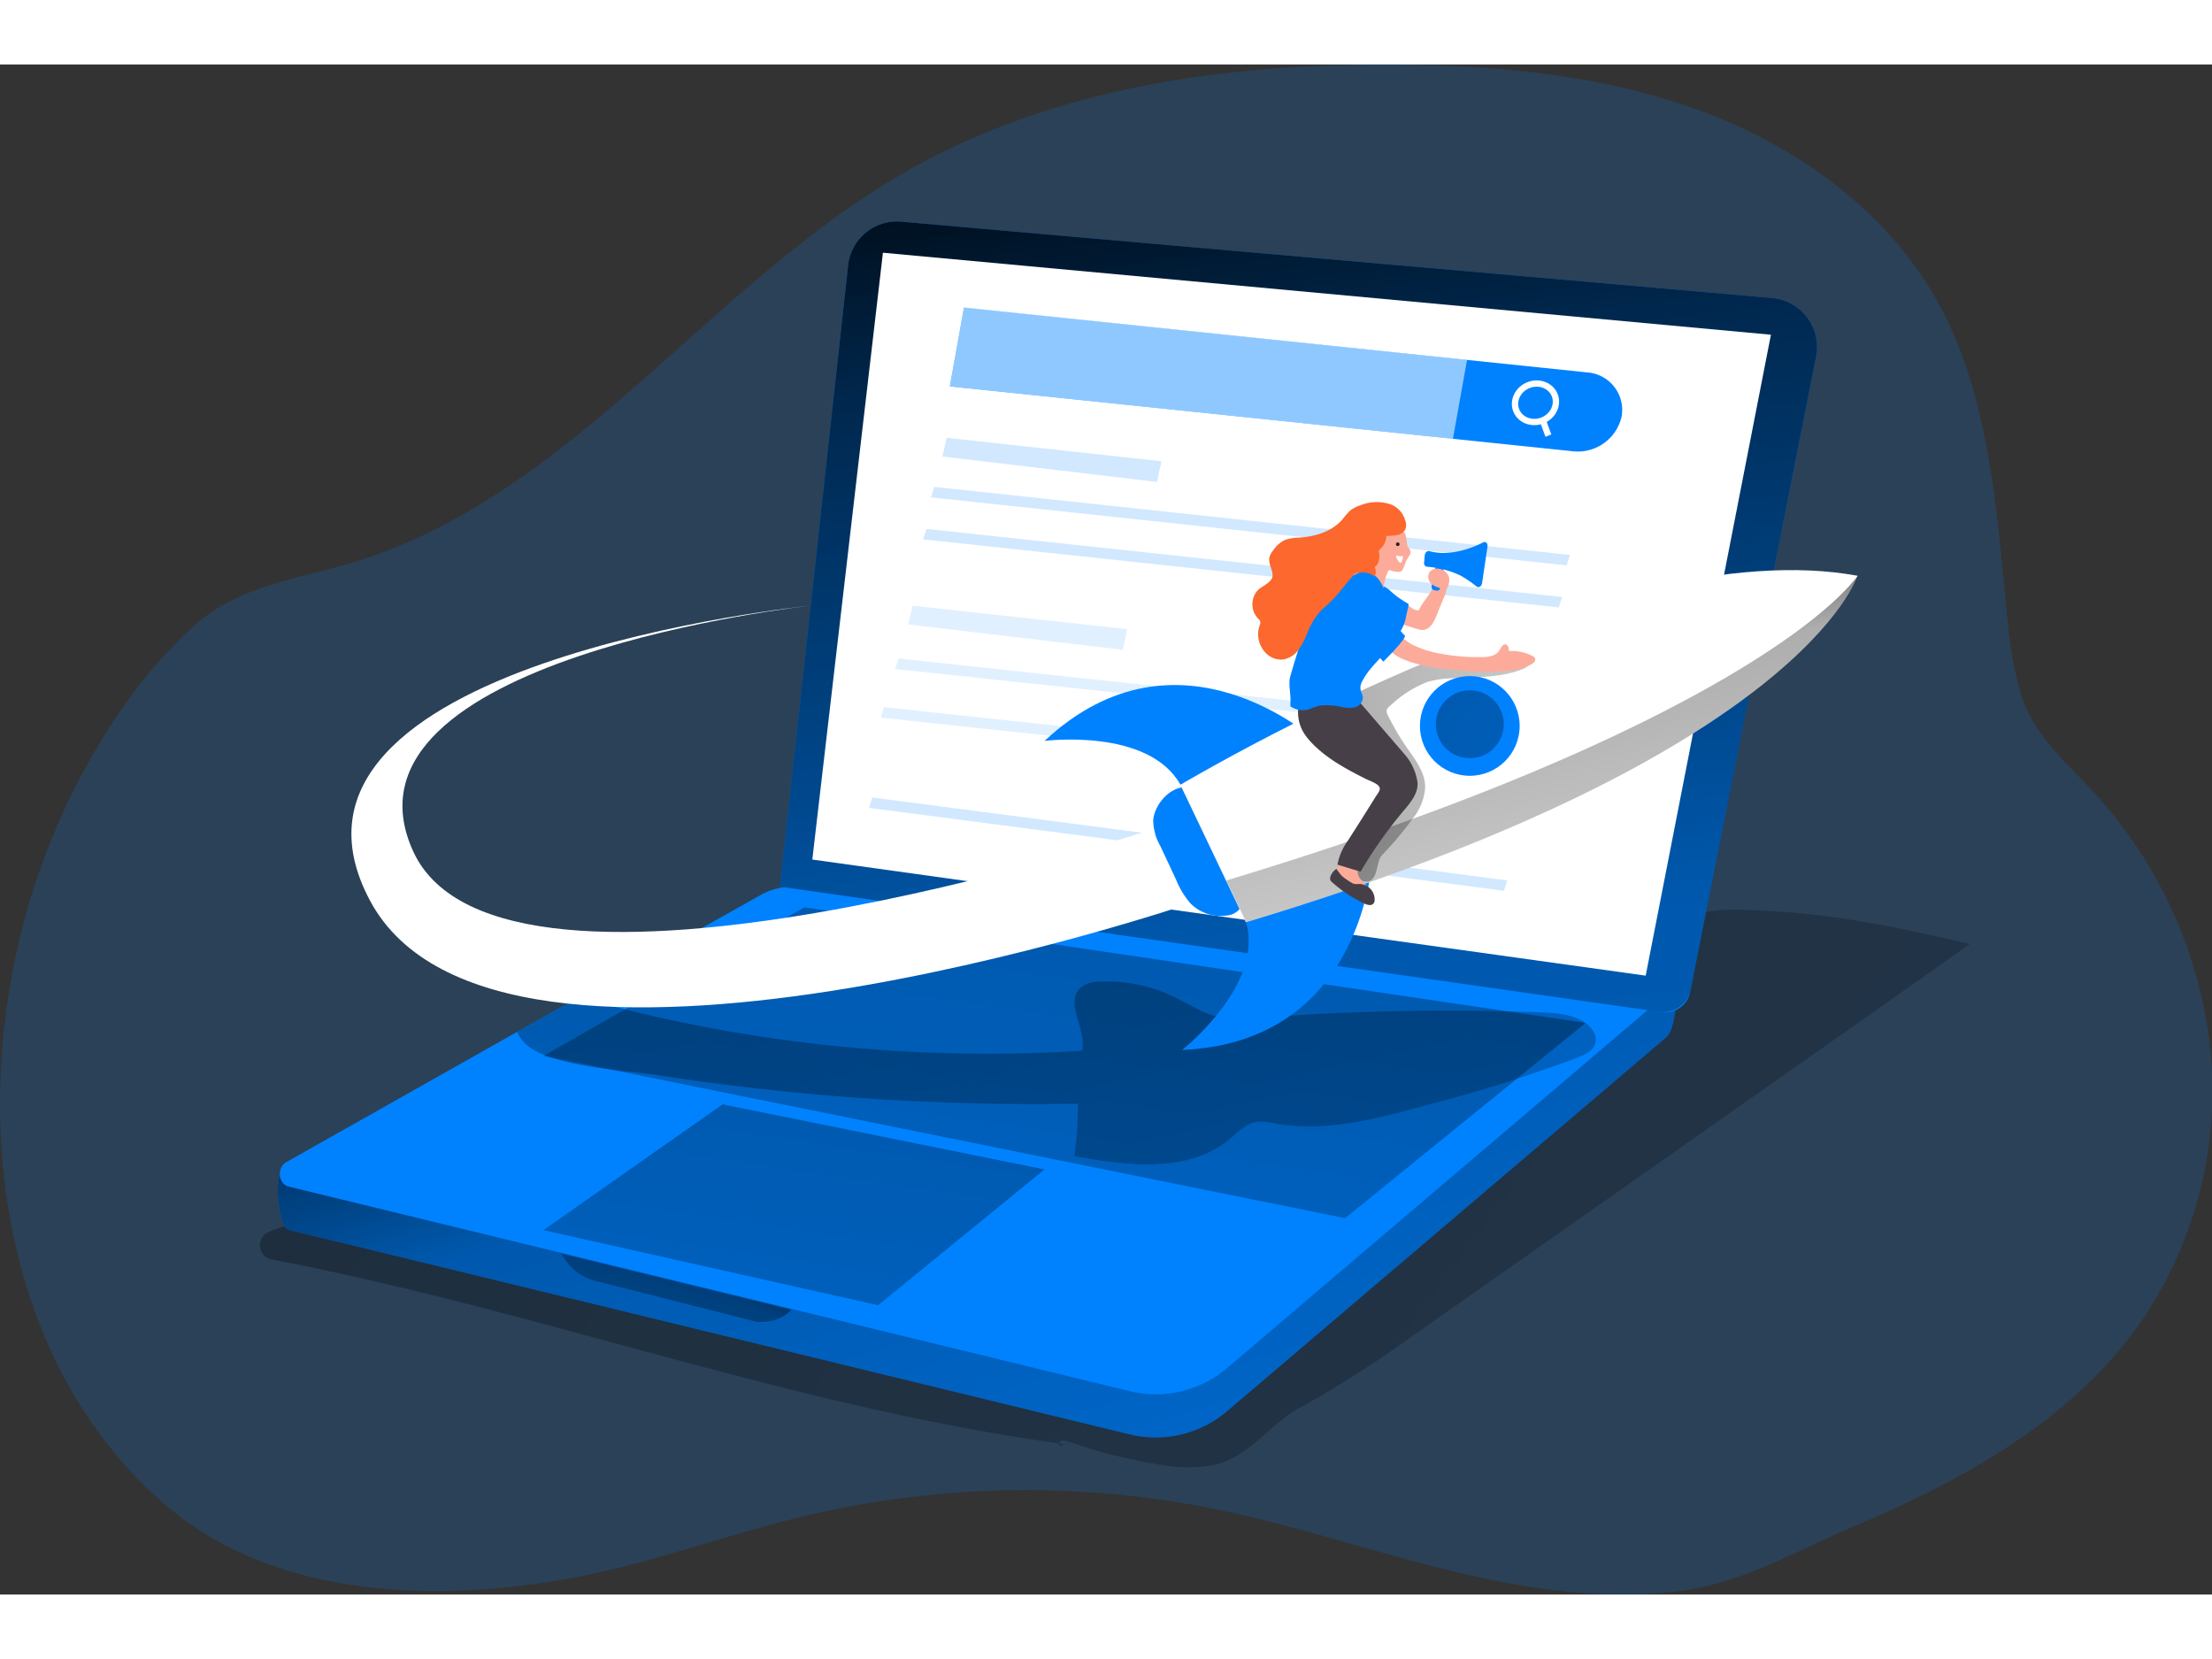 <svg id="Layer_1" data-name="Layer 1" xmlns="http://www.w3.org/2000/svg" xmlns:xlink="http://www.w3.org/1999/xlink" viewBox="0 0 364.7 252.27" width="216" height="162" class="illustration styles_illustrationTablet__1DWOa"><rect x="0" y="0" width="364.7" height="252.27" fill="#333333" stroke="none"/><defs><linearGradient id="linear-gradient" x1="-82.33" y1="-5.84" x2="668.51" y2="555.72" gradientUnits="userSpaceOnUse"><stop offset="0.01"></stop><stop offset="0.08" stop-opacity="0.69"></stop><stop offset="0.21" stop-opacity="0.32"></stop><stop offset="1" stop-opacity="0"></stop></linearGradient><linearGradient id="linear-gradient-2" x1="169.29" y1="158.63" x2="247.42" y2="406.75" xlink:href="#linear-gradient"></linearGradient><linearGradient id="linear-gradient-3" x1="188.89" y1="70.29" x2="141.12" y2="393.21" xlink:href="#linear-gradient"></linearGradient><linearGradient id="linear-gradient-4" x1="181.1" y1="118.92" x2="238.34" y2="383.44" xlink:href="#linear-gradient"></linearGradient><linearGradient id="linear-gradient-5" x1="141.52" y1="115.44" x2="104.71" y2="364.26" xlink:href="#linear-gradient"></linearGradient><linearGradient id="linear-gradient-6" x1="140.64" y1="230.56" x2="121.06" y2="280.93" xlink:href="#linear-gradient"></linearGradient><linearGradient id="linear-gradient-7" x1="227.27" y1="31.41" x2="311.18" y2="764.24" xlink:href="#linear-gradient"></linearGradient><linearGradient id="linear-gradient-8" x1="270.38" y1="119.43" x2="294.31" y2="236.55" xlink:href="#linear-gradient"></linearGradient><linearGradient id="linear-gradient-9" x1="215.42" y1="160.73" x2="348.7" y2="150.41" xlink:href="#linear-gradient"></linearGradient><linearGradient id="linear-gradient-10" x1="208.92" y1="79.5" x2="330.56" y2="186.12" xlink:href="#linear-gradient"></linearGradient></defs><title>8</title><path d="M182.65,54.48c-2.85,1.32-5.65,2.75-8.4,4.32C142.1,77.1,119.6,111.45,84.4,122.86c-9.53,3.09-19.76,3.94-27.46,10.7a82.36,82.36,0,0,0-14.37,17.26,113.52,113.52,0,0,0-16.4,43.54c-4.81,30,1.92,63.78,25.79,84.33,17.94,15.46,44.64,16.24,67.11,12.06,12.89-2.39,25.24-7.05,38-10.12a157.66,157.66,0,0,1,68-1.21c14.83,3,29.16,8.17,44,11.34,10.66,2.29,21.76,3.56,32.64,2.15,10.44-1.35,18.49-6.33,28-10.35,18.09-7.67,36.4-17.45,47.93-33.94a67.52,67.52,0,0,0,11.59-44.14A74.43,74.43,0,0,0,371,162.42c-4.59-5.28-10.59-9.94-12.83-16.66s-2.59-14.56-3.29-21.45c-1.52-15.11-3.34-30.65-10.7-43.93C336,65.62,321.51,55.05,305.7,49.1s-32.9-7.65-49.79-7.85C230.9,41,205.23,44,182.65,54.48Z" transform="translate(-24.71 -41.23)" fill="#0082ff" opacity="0.18" style="isolation: isolate;"></path><path d="M349.48,186.25l-17,12L257,251.28a182.54,182.54,0,0,1-18.08,11.48c-5.09,2.75-8,8-14.16,9.4a24.51,24.51,0,0,1-9.23-.16,86.43,86.43,0,0,1-14.61-3.71c-.58-.2-1.41-.32-1.67.24s1.14.5.65.12c-44.25-6-86.53-22-130.38-30.4a2.39,2.39,0,0,1-.45-4.57c3.53-1.44,7.38-2,11.27-2.76,7-1.29,13.9-2.55,20.88-3.69a351,351,0,0,1,42.53-4.72c23.68-1,47.58,1.53,71-2.14C237,216.89,257.94,208,278.64,199.1c5-2.14,10.09-4.36,14-8.12,3.07-2.95,5.53-6.84,9.44-8.78,4.06-2,9-1.65,13.36-1.45C326.94,181.26,338.3,183.6,349.48,186.25Z" transform="translate(-24.71 -41.23)" fill="url(#linear-gradient)"></path><path d="M71.44,223.36l98.84-43a11.86,11.86,0,0,1,6.93-1.15L299.46,189.6c2.34.33,1.92,10.39,0,12l-72.2,61.46a18.15,18.15,0,0,1-16.17,4.06L72.31,233.37C70.54,232.94,69.78,224.18,71.44,223.36Z" transform="translate(-24.71 -41.23)" fill="#0082ff"></path><path d="M71.44,223.36l98.84-43a11.86,11.86,0,0,1,6.93-1.15L299.46,189.6c2.34.33,1.92,10.39,0,12l-72.2,61.46a18.15,18.15,0,0,1-16.17,4.06L72.31,233.37C70.54,232.94,69.78,224.18,71.44,223.36Z" transform="translate(-24.71 -41.23)" fill="url(#linear-gradient-2)"></path><path d="M299.49,194.47l-72.2,61.46A18.13,18.13,0,0,1,211.12,260L72.31,226.24c-1.77-.43-2-3.23-.35-4.06L110,200.71l10-5.62L150.41,178a11.85,11.85,0,0,1,6.93-1.15l140.92,12.26C300.6,189.39,301.38,192.86,299.49,194.47Z" transform="translate(-24.71 -41.23)" fill="#0082ff"></path><polygon points="132.62 138.97 261.43 158.02 221.78 190.22 89.59 163.47 132.62 138.97" fill="url(#linear-gradient-3)"></polygon><path d="M287.7,202.73c-.38,1.15-1.63,1.74-2.76,2.19a244.67,244.67,0,0,1-25.16,7.92c-8.09,2.23-16.53,4.48-24.79,3a9.27,9.27,0,0,0-3.18-.26c-1.76.32-3.06,1.75-4.43,2.88-6.83,5.62-16.81,4.34-25.51,2.76a65.89,65.89,0,0,0,.56-8.65,405.51,405.51,0,0,1-69.53-4.74c-5-.77-18.51-1.38-21.92-5.53a5.35,5.35,0,0,1-1-1.56l10-5.62a6.08,6.08,0,0,1,1.34.21,247.45,247.45,0,0,0,81.82,8.5c.71-3.59-3-8.08-.18-10.46a5.06,5.06,0,0,1,3.19-.93A25.7,25.7,0,0,1,218.37,195c2.25,1.1,4.37,2.54,6.8,3.16a22.11,22.11,0,0,0,7.22.23,414.86,414.86,0,0,1,46.11-.88c2.53.09,5.18.24,7.33,1.57C287.09,199.84,288.18,201.32,287.7,202.73Z" transform="translate(-24.71 -41.23)" fill="url(#linear-gradient-4)"></path><polygon points="119.14 171.45 172.22 182.18 144.77 204.57 89.59 192.19 119.14 171.45" fill="url(#linear-gradient-5)"></polygon><path d="M117.31,237.3a8.59,8.59,0,0,0,5.47,4.47c3.9.94,26.63,6.76,26.63,6.76s3.7.44,5.75-2Z" transform="translate(-24.71 -41.23)" fill="url(#linear-gradient-6)"></path><path d="M153.29,176.79l145.38,20.69a4.22,4.22,0,0,0,4.72-3.35L324.13,89.4a8.11,8.11,0,0,0-7.25-9.66L173.31,67.15a8.11,8.11,0,0,0-8.77,7.2Z" transform="translate(-24.71 -41.23)" fill="#0082ff"></path><path d="M153.29,176.79l145,20.63a4.63,4.63,0,0,0,5.19-3.68L324.13,89.4a8.11,8.11,0,0,0-7.25-9.66L173.31,67.15a8.11,8.11,0,0,0-8.77,7.2Z" transform="translate(-24.71 -41.23)" fill="url(#linear-gradient-7)"></path><polygon points="271.33 150.23 291.98 44.56 145.57 31.04 133.93 131.09 271.33 150.23" fill="#fff"></polygon><path d="M284,105,181.31,94.31l2.33-13L286.36,92a6.21,6.21,0,0,1,5.72,7.24h0A7.4,7.4,0,0,1,284,105Z" transform="translate(-24.71 -41.23)" fill="#0082ff"></path><polygon points="156.6 53.08 239.55 61.73 241.88 48.69 158.93 40.03 156.6 53.08" fill="#fff" opacity="0.56"></polygon><ellipse cx="277.87" cy="96.99" rx="3.41" ry="3.13" transform="translate(-40.95 66.66) rotate(-21.36)" fill="none" stroke="#fff" stroke-miterlimit="10" stroke-width="1.04"></ellipse><path d="M280,102.42c-.07-.17-.94-2.54-.94-2.54" transform="translate(-24.71 -41.23)" fill="none" stroke="#fff" stroke-miterlimit="10" stroke-width="1.04"></path><polygon points="258.3 82.59 153.5 71.37 154.05 69.65 258.84 80.87 258.3 82.59" fill="#0082ff" opacity="0.18" style="isolation: isolate;"></polygon><polygon points="190.76 68.83 155.37 64.64 156.09 61.56 191.49 65.42 190.76 68.83" fill="#0082ff" opacity="0.18" style="isolation: isolate;"></polygon><polygon points="257 89.52 152.2 78.3 152.74 76.58 257.54 87.8 257 89.52" fill="#0082ff" opacity="0.18" style="isolation: isolate;"></polygon><g opacity="0.66" style="isolation: isolate;"><polygon points="185.13 96.51 149.74 92.33 150.46 89.24 185.86 93.1 185.13 96.51" fill="#0082ff" opacity="0.18" style="isolation: isolate;"></polygon><polygon points="252.39 110.89 147.59 99.67 148.14 97.94 252.94 109.17 252.39 110.89" fill="#0082ff" opacity="0.18" style="isolation: isolate;"></polygon><polygon points="250 118.91 145.2 107.69 145.75 105.97 250.54 117.19 250 118.91" fill="#0082ff" opacity="0.18" style="isolation: isolate;"></polygon></g><polygon points="247.97 136.24 143.28 122.57 143.82 120.86 248.51 134.53 247.97 136.24" fill="#0082ff" opacity="0.18" style="isolation: isolate;"></polygon><path d="M214.59,167.37S107.49,202.83,92.85,171s65.53-40.55,65.53-40.55S64.7,139.78,85.72,179.1s135.26.44,135.26.44Z" transform="translate(-24.71 -41.23)" fill="#fff"></path><path d="M214.84,165.9a9,9,0,0,0,1.16,4.15l2.64,5.64a13.74,13.74,0,0,0,2.34,3.85,7,7,0,0,0,6,2,3,3,0,0,0,2.46-1.6c.45-1.17-.31-2.42-.92-3.51-1.64-2.93-2.34-6.27-3.12-9.53-.6-2.54-1.82-6.12-4.92-6.48C217.74,160.1,215,163.23,214.84,165.9Z" transform="translate(-24.71 -41.23)" fill="#0082ff"></path><path d="M241.74,152.76s-22.66-20.73-44.81,0c0,0,17.12-2.21,22.4,7.22Z" transform="translate(-24.71 -41.23)" fill="#0082ff"></path><path d="M251,171.71s-1.08,30.7-31.39,32c0,0,13.57-10.67,10.54-21.05Z" transform="translate(-24.71 -41.23)" fill="#0082ff"></path><path d="M219.33,160s71.45-41,111.62-34.44c0,0-9.08,29.52-100.83,57.1Z" transform="translate(-24.71 -41.23)" fill="#fff"></path><path d="M331,125.54s-9.08,29.52-100.83,57.1l-3.27-6.87L219.33,160s63.42-36.44,104.35-35.14A56.19,56.19,0,0,1,331,125.54Z" transform="translate(-24.71 -41.23)" fill="url(#linear-gradient-8)"></path><path d="M331,125.54c-6.35,8.33-28.27,23.68-73.33,40.05q-3.82,1.4-7.87,2.8-10.65,3.68-22.9,7.38L219.34,160s7.81-4.69,19.75-10.65c6.3-3.15,13.75-6.65,21.81-10C283.39,130,310.65,121.75,331,125.54Z" transform="translate(-24.71 -41.23)" fill="#fff"></path><path d="M275.94,140.85c-3.81,1.59-8.09,1.33-12.21,1.6a15.79,15.79,0,0,0-3.62.57,18.67,18.67,0,0,0-6.25,4,1.36,1.36,0,0,0-.52.69,1.32,1.32,0,0,0,.2.83,41.6,41.6,0,0,0,3.14,5.35c1.4,2,3.05,4.13,3,6.59a9,9,0,0,1-2.09,5.12l-.3.42a56.16,56.16,0,0,1-4.69,5.53c-1.24,1.28-.44,5.19-3.44,4.25-2.61-.81-1.34-3.91-.45-5.54l1-1.86,1.68-3.11c1.28-2.35,2.58-5.14,1.5-7.59-.76-1.71-2.51-2.74-4.15-3.66a63.69,63.69,0,0,0-9.7-4.69c6.3-3.15,13.75-6.65,21.81-10a114.41,114.41,0,0,0,15.82.23C277.11,140,276.49,140.62,275.94,140.85Z" transform="translate(-24.71 -41.23)" fill="url(#linear-gradient-9)"></path><circle cx="242.33" cy="109.06" r="8.22" fill="#0082ff"></circle><circle cx="242.33" cy="108.78" r="5.6" fill="url(#linear-gradient-10)"></circle><path d="M254.75,132.39c0,.05-1.18-.15-1.15-.09a2.56,2.56,0,0,0,1,.72,36.1,36.1,0,0,0,4.34,1.44c1.47.15,2.18-1.24,2.64-2.41.37-.94.75-1.88,1.14-2.81a5.6,5.6,0,0,0,.56-1.91,1,1,0,0,0-.06-.45.84.84,0,0,0-.45-.4,1.22,1.22,0,0,0-.92,0c-.54.23-.79.84-1.06,1.36-.63,1.19-1.62,2.16-2.16,3.39a1.56,1.56,0,0,1-1.11-.37l-1.75-1.14a.64.64,0,0,0-.29-.13.53.53,0,0,0-.45.21,2.38,2.38,0,0,0-.54,1.34,1.94,1.94,0,0,0,0,.76A1.92,1.92,0,0,0,254.75,132.39Z" transform="translate(-24.71 -41.23)" fill="#fcab9a"></path><path d="M256.1,129.67l.62.38c.09,0,.18.1.21.2a.41.41,0,0,1,0,.22l-.41,1.82a5.94,5.94,0,0,1-.86,2.29c-.24.33-2-.89-2.3-1.05a7.54,7.54,0,0,1-1.93-1.85,3.07,3.07,0,0,1-.55-1,4.11,4.11,0,0,1,.4-2.71c.7-1.37,1.88-.69,2.77.15A13.71,13.71,0,0,0,256.1,129.67Z" transform="translate(-24.71 -41.23)" fill="#0082ff"></path><path d="M244.81,175.09a.66.66,0,0,0,.2.34A14.39,14.39,0,0,0,250,178.6a.79.79,0,0,0,.37.1.53.53,0,0,0,.42-.55,1.41,1.41,0,0,0-.27-.7,13.34,13.34,0,0,0-1.23-1.65,2.1,2.1,0,0,1-.75-1.39,3.54,3.54,0,0,1,.21-.79c.3-1.13-1.58-1.36-2.37-1.09A3.28,3.28,0,0,0,244.81,175.09Z" transform="translate(-24.71 -41.23)" fill="#fcab9a"></path><path d="M240.21,143.33s-3.41,4.76.1,9c2.43,2.94,6.08,4.94,9.44,6.62.59.3,1.29.54,1.86.9,1.11.7.43,1.29-.16,2.22q-2.22,3.57-4.48,7.09a10,10,0,0,0-1.75,4l3.81,1.16a72.82,72.82,0,0,1,7-9.93c1.13-1.34,2.59-3,2.38-4.86a9,9,0,0,0-2.18-4.63l-7.13-8.28Z" transform="translate(-24.71 -41.23)" fill="#473f47"></path><path d="M256.77,120.58c.12.35.46.63.51,1s-.33.81-.58,1.22-.42,1.2-.76,1.75a.63.63,0,0,1-.28.28,1,1,0,0,1-.34.06,5.08,5.08,0,0,1-1.34-.22.4.4,0,0,0-.26-.06.36.36,0,0,0-.16.2,7.17,7.17,0,0,0-.71,3.38c0,.38,0,.86-.31,1.05a.62.62,0,0,1-.38.1c-.88,0-1.55-.79-2-1.57a10.2,10.2,0,0,1-.85-2.21,1.79,1.79,0,0,1-.08-.69,2.3,2.3,0,0,1,.28-.77,15,15,0,0,0,1.07-2.71,12.32,12.32,0,0,1,1.24-3.51,2,2,0,0,1,.95-.77,2.54,2.54,0,0,1,1.34.07,3.56,3.56,0,0,1,2.27,1.36C256.55,118.8,256.63,120.13,256.77,120.58Z" transform="translate(-24.71 -41.23)" fill="#fcab9a"></path><path d="M248,147.24a5.38,5.38,0,0,1-2.29-.13,11.88,11.88,0,0,0-3.32-.19,12.89,12.89,0,0,0-1.93.65,3.64,3.64,0,0,1-3-.51c0-.15,0-.31,0-.46.15-1.34-.41-3.24,0-4.53,1.47-5.15,2.72-9,5.65-13.42.84-1.27,4.15-2.9,5.51-3.58a2.49,2.49,0,0,1,1-.29,2.61,2.61,0,0,1,1.15.32c1.21.59,1.68,1.69,2.27,2.83a11,11,0,0,1,1.38,3.77c.15,1.72.76,3.33-.22,4.93-1.35,2.25-3.59,3.77-4.84,6.2A2.34,2.34,0,0,0,249,144c0,.58.41,1.11.41,1.69A1.78,1.78,0,0,1,248,147.24Z" transform="translate(-24.71 -41.23)" fill="#0082ff"></path><path d="M255.71,139.13c.48.22,1,.41,1.41.57a28.78,28.78,0,0,0,7.25,1.32,43.57,43.57,0,0,0,9.34.17,8.36,8.36,0,0,0,3.6-1.13c.32-.21.65-.59.49-.94a.86.86,0,0,0-.4-.35,7.26,7.26,0,0,0-3.91-.82c0-.47-.12-1.07-.58-1.11s-.73.59-1,1c-.6,1-2,1.11-3.12,1.1a33.18,33.18,0,0,1-7.7-.79,17.06,17.06,0,0,1-3.66-1.33c-.75-.38-2.26-1.95-3-1.11S253,137.11,254,138A6.78,6.78,0,0,0,255.71,139.13Z" transform="translate(-24.71 -41.23)" fill="#fcab9a"></path><path d="M251.81,129.48s3.92,5.53,4.49,5.86-3.52,4.35-3.52,4.35-4.74-5.13-5.29-7.75S249.39,127.52,251.81,129.48Z" transform="translate(-24.71 -41.23)" fill="#0082ff"></path><path d="M256.35,118a2.09,2.09,0,0,1-1.43.84,10.57,10.57,0,0,1-1.49.13s-.09,0-.12,0a.2.2,0,0,0-.05.15,2.81,2.81,0,0,1-1,2,.49.49,0,0,0-.18.2.55.55,0,0,0,0,.36,3.52,3.52,0,0,1,0,1.21,1.86,1.86,0,0,1-.54,1.07.38.38,0,0,0-.15.21.39.39,0,0,0,.06.21,1.71,1.71,0,0,1-.08,1.27,3.21,3.21,0,0,0-2.68-.58,1.34,1.34,0,0,0-.76.32c-1.34,1.41-2.44,3.08-3.85,4.44-.6.58-1.27,1.09-1.83,1.72a12.55,12.55,0,0,0-2,3.43,12.47,12.47,0,0,1-1.45,2.75,3.94,3.94,0,0,1-2.56,1.61,3.51,3.51,0,0,1-2.67-.92,4.39,4.39,0,0,1-1.2-4.62,1.16,1.16,0,0,0,.1-.81,1.2,1.2,0,0,0-.32-.39,3.43,3.43,0,0,1,0-4.75c.67-.63,2.28-1.24,2.37-2.28s-.84-2.07-.46-3.27a3.38,3.38,0,0,1,.59-1,5.07,5.07,0,0,1,1.9-1.67,7.45,7.45,0,0,1,2.4-.39c2.62-.18,5.36-1,7.09-3a12.86,12.86,0,0,1,1.28-1.46,5.39,5.39,0,0,1,1.82-.92,7.18,7.18,0,0,1,4.94-.07,4,4,0,0,1,2.31,2.61A1.93,1.93,0,0,1,256.35,118Z" transform="translate(-24.71 -41.23)" fill="#fc682d"></path><path d="M256.06,122.33a10.92,10.92,0,0,1-1.15-.1c-.11.21.39,1,.5,1.06a.29.29,0,0,0,.38,0,.56.56,0,0,0,.09-.21l.18-.76" transform="translate(-24.71 -41.23)" fill="#fff"></path><circle cx="230.45" cy="79.1" r="0.3" fill="#231f20"></circle><rect x="260.99" y="124.06" width="1.44" height="3.94" rx="0.5" transform="translate(3.49 -87.98) rotate(10.78)" fill="#0082ff"></rect><path d="M261.43,124.35a1.44,1.44,0,0,0-1.19.91,1.63,1.63,0,0,0,.64,1.74,4.09,4.09,0,0,0,1.84.67.65.65,0,0,0,.58-.08.64.64,0,0,0,.16-.34,3.47,3.47,0,0,0,.19-1.39A2.11,2.11,0,0,0,261.43,124.35Z" transform="translate(-24.71 -41.23)" fill="#fcab9a"></path><path d="M259.61,122.2l-.1,1.14a.59.59,0,0,0,.44.7,15.55,15.55,0,0,1,5.53,1.44,19.29,19.29,0,0,1,2.68,1.82c.34.27.83,0,.91-.58l.89-6c.08-.53-.3-.9-.7-.7-1.67.85-5.42,2.41-8.89,1.45C260,121.38,259.65,121.73,259.61,122.2Z" transform="translate(-24.71 -41.23)" fill="#0082ff"></path><path d="M245.05,173.86a2.41,2.41,0,0,0-1,1.32.84.84,0,0,0,0,.52,1,1,0,0,0,.31.38,21.93,21.93,0,0,0,5.34,3.51,2.18,2.18,0,0,0,.79.23.79.79,0,0,0,.72-.31,1,1,0,0,0,.14-.53,2.55,2.55,0,0,0-2.57-2.63,4.56,4.56,0,0,1-.74,0,1.88,1.88,0,0,1-.64-.3,9.72,9.72,0,0,1-1.48-1.06A13.53,13.53,0,0,1,245.05,173.86Z" transform="translate(-24.71 -41.23)" fill="#473f47"></path></svg>